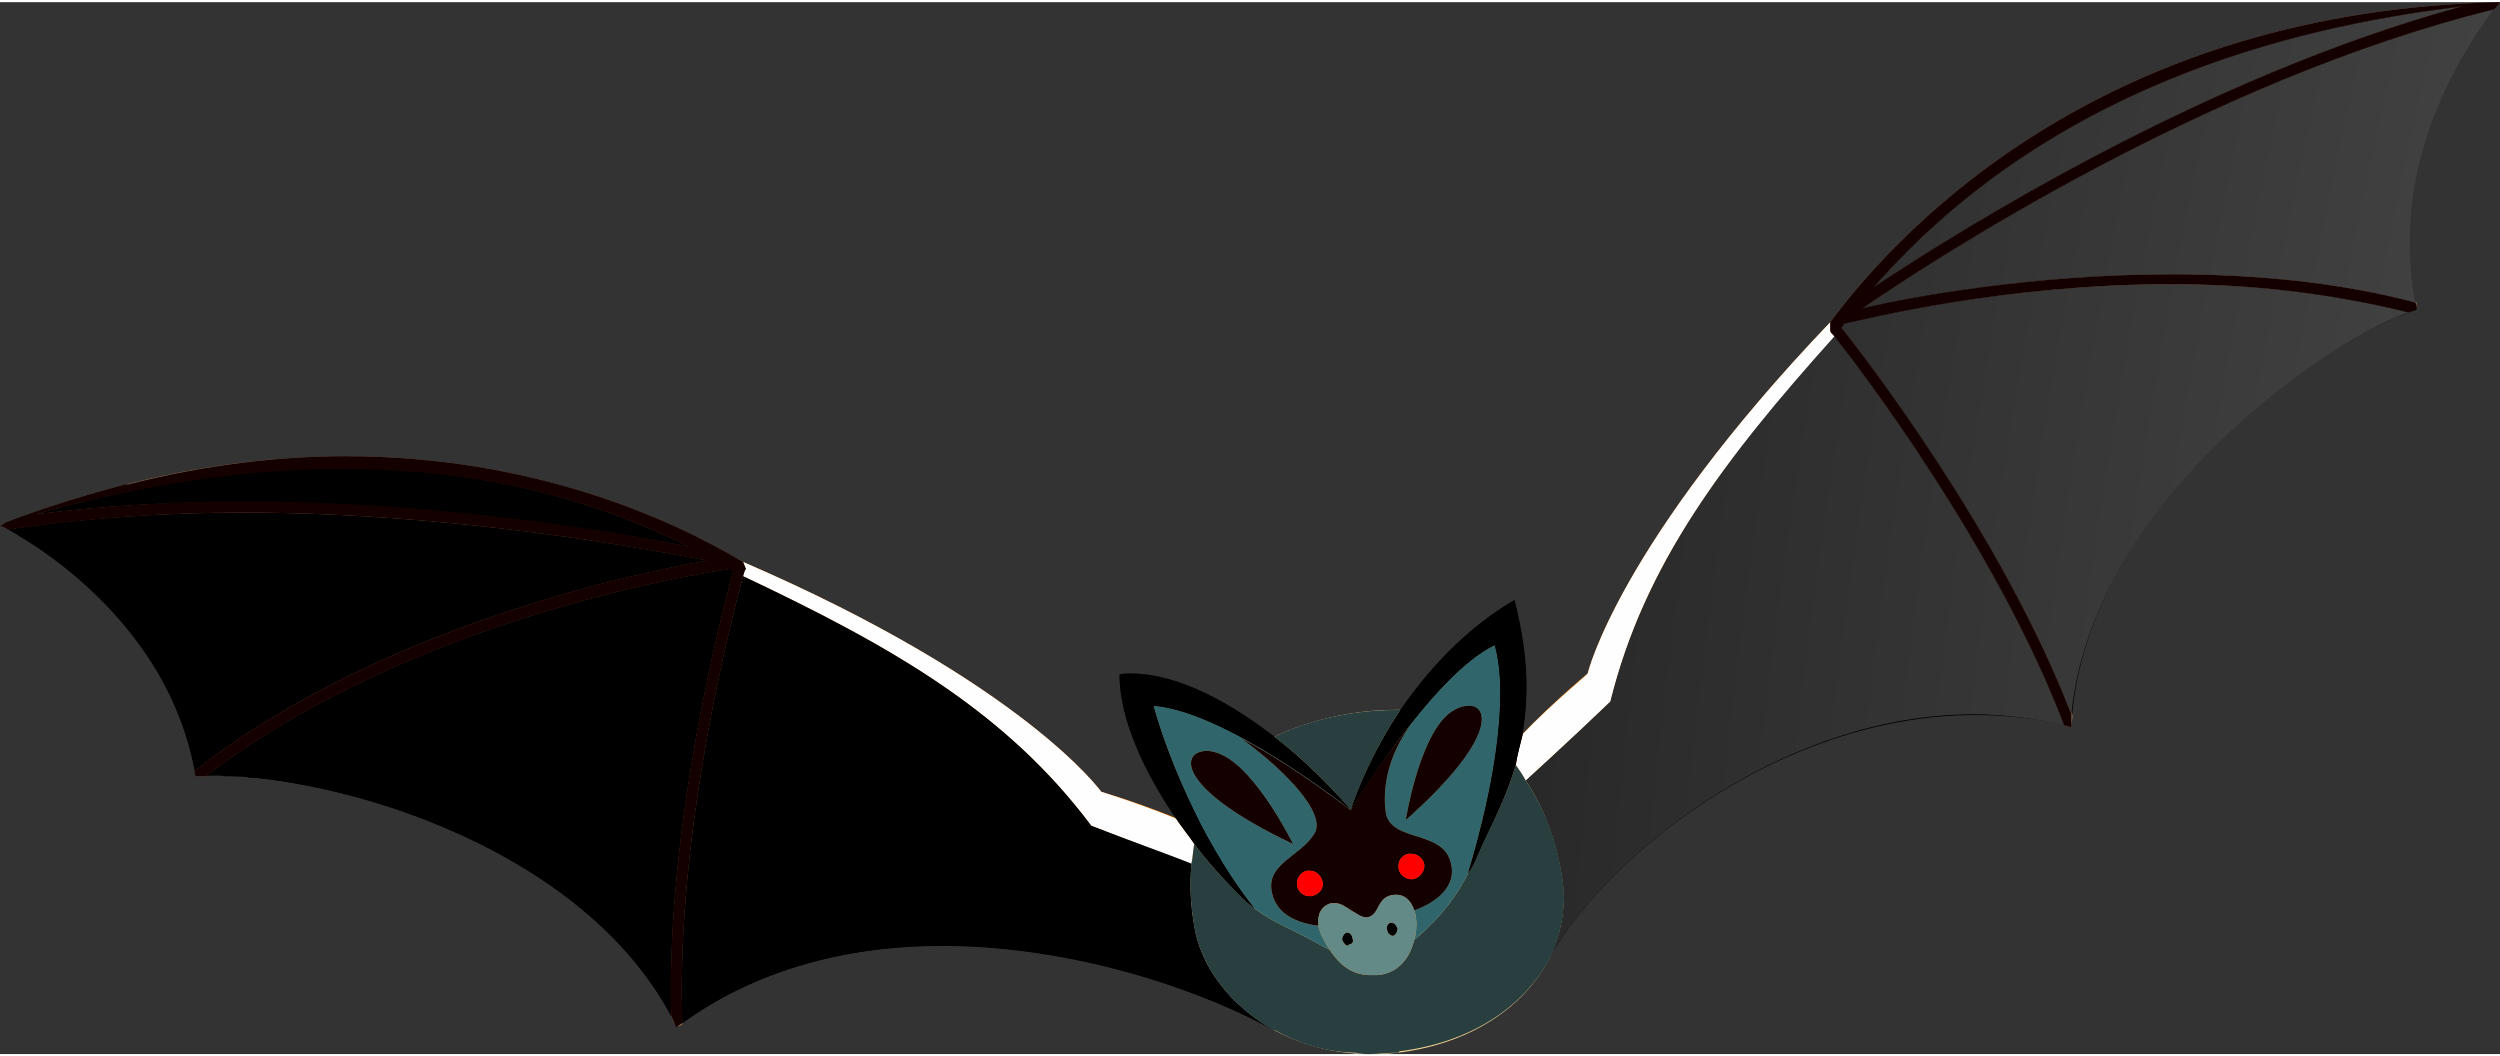 <?xml version="1.0" encoding="UTF-8"?>
<!DOCTYPE svg PUBLIC "-//W3C//DTD SVG 1.1//EN" "http://www.w3.org/Graphics/SVG/1.1/DTD/svg11.dtd">
<!-- Creator: CorelDRAW -->
<svg xmlns="http://www.w3.org/2000/svg" xml:space="preserve" width="329px" height="139px" version="1.1" style="shape-rendering:geometricPrecision; text-rendering:geometricPrecision; image-rendering:optimizeQuality; fill-rule:evenodd; clip-rule:evenodd"
viewBox="0 0 17.73 7.46"
 xmlns:xlink="http://www.w3.org/1999/xlink"
 xmlns:xodm="http://www.corel.com/coreldraw/odm/2003">
 <rect x="0" y="0" width="17.73" height="7.46" fill="#333333" stroke="none"/>
 <defs>
  <style type="text/css">
   <![CDATA[
    .fil6 {fill:#FEFEFE;fill-rule:nonzero}
    .fil0 {fill:black;fill-rule:nonzero}
    .fil7 {fill:#150000;fill-rule:nonzero}
    .fil8 {fill:#293E3F;fill-rule:nonzero}
    .fil9 {fill:#2F656B;fill-rule:nonzero}
    .fil10 {fill:#648A87;fill-rule:nonzero}
    .fil2 {fill:#8A694C;fill-rule:nonzero}
    .fil4 {fill:#E2C06D;fill-rule:nonzero}
    .fil3 {fill:#F4D695;fill-rule:nonzero}
    .fil11 {fill:red;fill-rule:nonzero}
    .fil1 {fill:#FF7D00;fill-rule:nonzero}
    .fil5 {fill:url(#id0)}
   ]]>
  </style>
  <radialGradient id="id0" gradientUnits="userSpaceOnUse" gradientTransform="matrix(17.557 -0 -0 -17.557 -1008 198)" cx="60.9" cy="10.67" r="3.43" fx="60.9" fy="10.67">
   <stop offset="0" style="stop-opacity:1; stop-color:white"/>
   <stop offset="1" style="stop-opacity:1; stop-color:black"/>
  </radialGradient>
 </defs>
 <g id="Слой_x0020_1">
  <g id="_1596219546224">
   <path class="fil0" d="M11.02 6.72c0.55,-0.88 2.1,-1.98 3.67,-1.58 0.07,-1.51 1.73,-2.73 2.45,-2.96 -0.28,-1.19 0.59,-2.18 0.59,-2.18 0,0 -1.4,0.06 -2.6,0.61 -1.2,0.55 -1.69,1.15 -2.08,1.64 -0.31,0.36 -1.32,1.36 -1.73,2.59 -0.28,0.3 -0.63,0.7 -0.63,0.7 0,0 0.15,1.02 0.33,1.18z"/>
   <path class="fil1" d="M12.98 2.27c-1.5,1.57 -1.72,2.49 -1.72,2.49 0,0 -0.34,0.28 -0.59,0.57 -0.02,0.24 0.15,0.19 0.15,0.19 0,0 0.32,-0.29 0.6,-0.56 0.25,-0.98 0.81,-1.73 1.62,-2.63l-0.06 -0.06z"/>
   <path class="fil2" d="M17.46 0.03c-1.83,0.5 -3.55,1.58 -4.17,1.99 1.33,-1.52 3.19,-1.87 4.17,-1.99zm0.27 -0.03c-2.75,0.06 -4.2,1.53 -4.75,2.27l0 0.06c0.07,0.09 1.15,1.45 1.66,2.8l0.05 0.01c0,-0.03 0.01,-0.06 0.01,-0.08 -0.5,-1.28 -1.48,-2.55 -1.64,-2.75l0.02 -0.03c0.2,-0.05 2.22,-0.54 4,-0.08 0.02,-0.01 0.04,-0.02 0.06,-0.02l0 -0.05c-1.59,-0.42 -3.38,-0.08 -3.93,0.04 0.48,-0.33 2.45,-1.62 4.48,-2.12 0.03,-0.03 0.04,-0.05 0.04,-0.05z"/>
   <path class="fil0" d="M9.04 7.29c-1.03,-0.55 -2.95,-1 -4.24,-0.02 -0.65,-1.36 -2.65,-1.84 -3.41,-1.78 -0.2,-1.21 -1.39,-1.78 -1.39,-1.78 0,0 1.32,-0.49 2.64,-0.44 1.31,0.05 2,0.4 2.55,0.7 0.43,0.22 1.75,0.75 2.59,1.73 0.38,0.16 0.85,0.4 0.85,0.4 0,0 0.51,0.97 0.41,1.19z"/>
   <path class="fil1" d="M8.57 5.89c-0.34,-0.17 -0.76,-0.29 -0.76,-0.29 0,0 -0.55,-0.77 -2.54,-1.63l-0.04 0.08c1.1,0.52 1.9,0.98 2.51,1.79 0.36,0.14 0.77,0.28 0.77,0.28 0,0 0.18,-0.01 0.06,-0.23z"/>
   <path class="fil3" d="M9.02 5.22c0.26,-0.14 0.8,-0.27 1.22,-0.16 0.42,0.11 0.75,0.57 0.84,1.15 0.09,0.58 -0.37,1.14 -1.16,1.24 -0.79,0.09 -1.34,-0.39 -1.44,-0.84 -0.1,-0.44 -0.03,-1.09 0.54,-1.39z"/>
   <path class="fil4" d="M10.41 6.18c0.08,-0.25 0.32,-1.11 0.19,-1.62 -0.44,0.21 -1.02,1.17 -1.02,1.17 0,0 -0.88,-0.7 -1.4,-0.74 0.15,0.57 0.52,1.2 0.72,1.44 0.15,0.11 0.28,0.15 0.47,0.26 0.27,0.15 0.42,0.15 0.57,0.03 0.13,-0.1 0.33,-0.26 0.47,-0.54l0 0z"/>
   <path class="fil0" d="M10.6 4.56c0.13,0.51 -0.11,1.37 -0.19,1.62l0 0c0.03,-0.04 0.05,-0.08 0.07,-0.13 0.15,-0.35 0.51,-0.88 0.26,-1.81 -0.87,0.52 -1.16,1.49 -1.16,1.49 0,0 0.58,-0.96 1.02,-1.17z"/>
   <path class="fil0" d="M9.58 5.73c0,0 -0.85,-1.02 -1.64,-0.96 0,0.49 0.43,1.12 0.78,1.49 0.07,0.08 0.13,0.13 0.18,0.17 -0.2,-0.24 -0.57,-0.87 -0.72,-1.44 0.52,0.04 1.4,0.74 1.4,0.74z"/>
   <path class="fil2" d="M9.97 5.8c0,0 0.09,-0.57 0.3,-0.75 0.21,-0.18 0.53,0.02 -0.3,0.75z"/>
   <path class="fil2" d="M9.17 5.97c0,0 -0.25,-0.51 -0.5,-0.63 -0.25,-0.12 -0.5,0.16 0.5,0.63z"/>
   <path class="fil2" d="M4.88 3.86c-0.73,-0.14 -2.74,-0.47 -4.62,-0.23 0.96,-0.27 2.81,-0.67 4.62,0.23zm0.39 0.11c-0.81,-0.48 -2.71,-1.27 -5.27,-0.26 0,0 0.02,0.01 0.06,0.03 2.07,-0.32 4.38,0.11 4.95,0.22 -0.56,0.1 -2.34,0.48 -3.63,1.49l0.01 0.04 0 0c0.02,0 0.04,0 0.07,0 1.46,-1.12 3.51,-1.44 3.72,-1.47l0.02 0.01c-0.07,0.26 -0.48,1.8 -0.44,3.16 0.01,0.03 0.02,0.06 0.04,0.08l0.04 -0.02c-0.05,-1.45 0.41,-3.12 0.45,-3.23l-0.02 -0.05z"/>
   <polygon class="fil2" points="10.08,5.03 10.09,5.02 "/>
   <path class="fil2" d="M10.01 5.12c-0.25,0.3 -0.43,0.61 -0.43,0.61 0,0 -0.38,-0.3 -0.78,-0.51 0.28,0.2 0.62,0.53 0.52,0.68 -0.1,0.16 -0.34,0.21 -0.3,0.41 0.04,0.2 0.26,0.25 0.45,0.24 0.2,-0.01 0.29,-0.04 0.49,-0.09 0.21,-0.04 0.37,-0.18 0.33,-0.35 -0.05,-0.24 -0.41,-0.15 -0.46,-0.35 -0.03,-0.17 0.01,-0.42 0.18,-0.64z"/>
   <path class="fil1" d="M9.43 6.72c-0.11,-0.16 -0.11,-0.3 0.01,-0.33 0.06,-0.01 0.1,0.02 0.14,0.05 0.04,0.03 0.08,0.06 0.12,0.05 0.09,-0.02 0.06,-0.15 0.19,-0.16 0.13,-0.01 0.18,0.17 0.14,0.32 -0.04,0.16 -0.14,0.24 -0.26,0.25 -0.12,0.01 -0.24,-0.01 -0.34,-0.18z"/>
   <path class="fil1" d="M9.38 6.24c0.01,0.05 -0.03,0.09 -0.08,0.1 -0.05,0.01 -0.09,-0.02 -0.1,-0.07 -0.01,-0.05 0.02,-0.1 0.07,-0.11 0.05,-0.01 0.1,0.03 0.11,0.08z"/>
   <path class="fil1" d="M10.1 6.11c0.01,0.05 -0.03,0.1 -0.08,0.11 -0.05,0.01 -0.09,-0.02 -0.1,-0.07 -0.01,-0.06 0.02,-0.1 0.07,-0.11 0.05,-0.01 0.1,0.02 0.11,0.07z"/>
   <path class="fil0" d="M9.59 6.64c0.01,0.02 0,0.04 -0.02,0.04 -0.02,0.01 -0.04,-0.01 -0.05,-0.03 0,-0.02 0.01,-0.04 0.03,-0.05 0.02,0 0.04,0.01 0.04,0.04z"/>
   <path class="fil0" d="M9.91 6.57c0,0.02 -0.01,0.04 -0.03,0.05 -0.02,0 -0.04,-0.02 -0.04,-0.04 -0.01,-0.02 0,-0.04 0.02,-0.05 0.02,0 0.04,0.01 0.05,0.04z"/>
   <path class="fil5" d="M11.02 6.72c0.06,-0.16 0.09,-0.33 0.06,-0.51 -0.04,-0.27 -0.13,-0.5 -0.26,-0.69 0.01,-0.01 0.33,-0.3 0.6,-0.56 0.24,-0.97 0.8,-1.71 1.59,-2.59 0.19,0.24 1.15,1.5 1.63,2.76 -0.21,-0.05 -0.43,-0.08 -0.64,-0.08 -1.31,0 -2.51,0.92 -2.98,1.67zm3.67 -1.67c-0.49,-1.27 -1.47,-2.54 -1.63,-2.74l0.02 -0.03c0.14,-0.03 1.13,-0.28 2.32,-0.28 0.54,0 1.12,0.06 1.68,0.2 -0.27,0.1 -0.62,0.31 -0.98,0.6 -0.66,0.53 -1.32,1.33 -1.41,2.25zm-1.48 -2.88c0.48,-0.33 2.45,-1.62 4.48,-2.12 -0.14,0.18 -0.6,0.83 -0.6,1.64 0,0.14 0.01,0.29 0.04,0.44 -0.57,-0.15 -1.17,-0.2 -1.73,-0.2 -0.98,0 -1.84,0.16 -2.19,0.24zm0.08 -0.15c1.33,-1.52 3.19,-1.87 4.17,-1.99 -1.83,0.5 -3.55,1.58 -4.17,1.99z"/>
   <path class="fil6" d="M10.82 5.52c-0.02,-0.04 -0.05,-0.08 -0.07,-0.11 0.01,-0.07 0.03,-0.14 0.05,-0.22 0.22,-0.23 0.46,-0.42 0.46,-0.43 0,0 0,0 0,0l0 0c0,0 0.22,-0.92 1.72,-2.49l0 0 0 0.06c0,0.01 0.01,0.02 0.03,0.04 -0.79,0.88 -1.35,1.62 -1.59,2.59 -0.27,0.26 -0.59,0.55 -0.6,0.56z"/>
   <path class="fil7" d="M14.69 5.14l0 0c-0.02,0 -0.03,-0.01 -0.05,-0.01l0 0c-0.48,-1.26 -1.44,-2.52 -1.63,-2.76 -0.02,-0.02 -0.03,-0.03 -0.03,-0.04l0 -0.06c0.55,-0.74 2,-2.21 4.75,-2.27 0,0 -0.01,0.02 -0.04,0.05l0 0c-2.03,0.5 -4,1.79 -4.48,2.12 0.35,-0.08 1.21,-0.24 2.19,-0.24 0.56,0 1.16,0.05 1.73,0.2 0.01,0.02 0.01,0.03 0.01,0.05 0,0 0,0 0,0 -0.02,0.01 -0.04,0.01 -0.06,0.02 0,0 0,0 0,0 -0.56,-0.14 -1.14,-0.2 -1.68,-0.2 -1.19,0 -2.18,0.25 -2.32,0.28l-0.02 0.03c0.16,0.2 1.14,1.47 1.63,2.74 0,0.03 0,0.06 0,0.09l0 0zm2.77 -5.11c-0.98,0.12 -2.84,0.47 -4.17,1.99 0.62,-0.41 2.34,-1.49 4.17,-1.99z"/>
   <path class="fil0" d="M9.03 7.29c-0.47,-0.26 -1.14,-0.49 -1.84,-0.57 -0.17,-0.02 -0.33,-0.03 -0.5,-0.03 -0.65,0 -1.31,0.16 -1.85,0.55 -0.05,-1.34 0.35,-2.87 0.43,-3.17 1.08,0.51 1.87,0.97 2.47,1.77 0.28,0.11 0.59,0.22 0.71,0.27 -0.02,0.17 0,0.35 0.03,0.5 0.06,0.25 0.25,0.51 0.55,0.68zm-4.27 -0.1c-0.36,-0.67 -1.05,-1.12 -1.74,-1.39 -0.43,-0.17 -0.86,-0.26 -1.2,-0.3 0,0 0,0 -0.01,0l0 0c0,0 0,0 -0.01,0 0,0 0,0 0,0 -0.01,0 -0.02,0 -0.03,0 0,0 -0.01,0 -0.02,-0.01 0,0 0,0 0,0 0,0 0,0 -0.01,0 -0.01,0 -0.02,0 -0.04,0 0,0 0,0 0,0 -0.03,0 -0.06,0 -0.09,0 0,0 0,0 -0.01,0 0,0 -0.01,0 -0.01,0 0,0 0,0 0,0 -0.02,-0.01 -0.04,-0.01 -0.06,-0.01l0 0c-0.03,0 -0.05,0 -0.07,0.01 0,0 0,0 0,0 1.46,-1.12 3.51,-1.44 3.72,-1.47l0.02 0.01c-0.07,0.26 -0.48,1.8 -0.44,3.16zm-3.37 -1.7c0,0 0,0 0,0l0 0 0 0zm0 0c0,0 0.01,0 0.02,0 -0.01,0 -0.02,0 -0.02,0zm0.02 0c0,0 0,0 0,0 0,0 0,0 0,0zm-0.03 -0.04c-0.19,-1.02 -1.08,-1.58 -1.32,-1.71 0.55,-0.08 1.12,-0.12 1.66,-0.12 1.51,0 2.87,0.26 3.29,0.34 -0.56,0.1 -2.33,0.48 -3.63,1.49zm3.5 -1.59c-0.54,-0.11 -1.79,-0.32 -3.16,-0.32 -0.48,0 -0.97,0.03 -1.46,0.09 0.51,-0.14 1.28,-0.32 2.16,-0.32 0.77,0 1.62,0.13 2.46,0.55z"/>
   <path class="fil6" d="M8.45 6.11c-0.12,-0.05 -0.43,-0.16 -0.71,-0.27 -0.6,-0.8 -1.39,-1.26 -2.47,-1.77 0.01,-0.03 0.01,-0.04 0.02,-0.05l-0.02 -0.05c1.99,0.86 2.54,1.63 2.54,1.63l0 0c0,0 0,0 0,0 0,0 0.26,0.08 0.53,0.19 0.04,0.06 0.09,0.12 0.13,0.18 -0.01,0.05 -0.01,0.09 -0.02,0.14z"/>
   <path class="fil8" d="M9.72 7.46c-0.04,0 -0.07,0 -0.11,-0.01l0 0c0,0 0,0 0,0 0,0 0,0 0,0 -0.01,0 -0.01,0 -0.01,0 0,0 0,0 0,0 0,0 0,0 0,0 0,0 0,0 -0.01,0 0,0 0,0 0,0 -0.21,-0.01 -0.39,-0.07 -0.55,-0.16l0 0c-0.01,0 -0.01,0 -0.01,0 -0.3,-0.17 -0.49,-0.43 -0.55,-0.68 -0.03,-0.15 -0.05,-0.33 -0.03,-0.5 0.01,-0.05 0.01,-0.09 0.02,-0.14 0.08,0.11 0.17,0.21 0.25,0.29 0.07,0.08 0.13,0.13 0.18,0.17l0 0c-0.1,-0.12 -0.25,-0.34 -0.39,-0.61l0 0c0.14,0.27 0.29,0.49 0.39,0.61 0.15,0.11 0.28,0.15 0.47,0.26 0.02,0.01 0.04,0.02 0.06,0.03 0.09,0.14 0.19,0.18 0.29,0.18 0.02,0 0.03,0 0.05,0 0.12,-0.01 0.22,-0.09 0.26,-0.25 0.12,-0.1 0.27,-0.25 0.38,-0.47l0 0c0.03,-0.04 0.05,-0.08 0.07,-0.13 0.07,-0.17 0.19,-0.37 0.27,-0.64 0.02,0.03 0.05,0.07 0.07,0.11 0.13,0.19 0.22,0.42 0.26,0.69 0.03,0.18 0,0.35 -0.06,0.51l0 0c0,0 0,0 0,0l0 0c-0.16,0.36 -0.54,0.65 -1.09,0.72 0,0 0,0 0,0 0,0 0,0 0,0 0,0 0,0 0,0 0,0 -0.01,0 -0.01,0.01l0 0c-0.07,0 -0.14,0.01 -0.2,0.01zm-0.14 -1.73l0 0c0,0 -0.22,-0.27 -0.54,-0.52 0.19,-0.1 0.52,-0.19 0.85,-0.19 0.01,0 0.03,0 0.04,0 -0.25,0.38 -0.35,0.71 -0.35,0.71l0 0z"/>
   <path class="fil9" d="M9.43 6.72c-0.02,-0.01 -0.04,-0.02 -0.06,-0.03 -0.19,-0.11 -0.32,-0.15 -0.47,-0.26 -0.1,-0.12 -0.25,-0.34 -0.39,-0.61 -0.13,-0.26 -0.25,-0.55 -0.33,-0.83 0.52,0.04 1.39,0.73 1.4,0.74 -0.01,0 -0.38,-0.3 -0.78,-0.51 0.28,0.2 0.62,0.53 0.52,0.68 -0.1,0.16 -0.34,0.21 -0.3,0.41 0.03,0.16 0.18,0.22 0.33,0.24 0.01,0.05 0.04,0.11 0.08,0.17l0 0zm-0.87 -1.41c-0.19,0 -0.23,0.26 0.61,0.66 0,0 -0.25,-0.51 -0.5,-0.63 -0.04,-0.02 -0.08,-0.03 -0.11,-0.03zm1.47 1.34c0,0 0,0 0,0 0.02,-0.07 0.02,-0.15 0,-0.21 0.17,-0.06 0.3,-0.18 0.26,-0.33 -0.05,-0.24 -0.41,-0.15 -0.46,-0.35 -0.03,-0.17 0.01,-0.42 0.18,-0.64 -0.25,0.3 -0.43,0.61 -0.43,0.61l0 0c0,0 0.58,-0.96 1.02,-1.17 0.03,0.1 0.04,0.22 0.04,0.34 0,0.49 -0.17,1.08 -0.23,1.28l0 0 0 0 0 0 0 0c-0.11,0.22 -0.26,0.37 -0.38,0.47zm0.39 -1.66c-0.05,0 -0.1,0.02 -0.15,0.06 -0.21,0.18 -0.3,0.75 -0.3,0.75 0.64,-0.57 0.59,-0.81 0.45,-0.81zm-0.33 0.03l-0.01 0.01 0.01 -0.01zm-0.51 0.71l0 0 0 0z"/>
   <path class="fil0" d="M10.41 6.18l0 0c0.06,-0.2 0.23,-0.79 0.23,-1.28 0,-0.12 -0.01,-0.24 -0.04,-0.34 -0.44,0.21 -1.02,1.17 -1.02,1.17l0 0c0,0 0.1,-0.33 0.35,-0.71 0,0 0,0 0,0 0.19,-0.27 0.45,-0.57 0.81,-0.78l0 0c0.01,0.03 0.02,0.07 0.02,0.1 0,0 0,0 0,0 0,0.01 0,0.01 0,0.01 0.08,0.33 0.08,0.61 0.03,0.85 0,-0.01 0,-0.01 0.01,-0.01 -0.02,0.08 -0.04,0.15 -0.05,0.22 -0.08,0.27 -0.2,0.47 -0.27,0.64 -0.02,0.05 -0.04,0.09 -0.07,0.13l0 0 0 0z"/>
   <path class="fil0" d="M8.9 6.43c-0.05,-0.04 -0.11,-0.09 -0.18,-0.17 -0.08,-0.08 -0.17,-0.18 -0.25,-0.29 -0.04,-0.06 -0.09,-0.12 -0.13,-0.18 0,0 0,0 0,0 -0.22,-0.32 -0.4,-0.7 -0.4,-1.02l0 0c0,0 0,0 0,0 0,0 0,0 0,0 0,0 0,0 0,0 0.02,-0.01 0.05,-0.01 0.07,-0.01 0.36,0 0.73,0.22 1.03,0.45 0,0 0,0 0,0 0.32,0.25 0.54,0.52 0.54,0.52l0 0 0 0 0 0 0 0c-0.01,-0.01 -0.88,-0.7 -1.4,-0.74l0 0c0.08,0.28 0.2,0.57 0.33,0.83 0.14,0.27 0.29,0.49 0.39,0.61z"/>
   <path class="fil7" d="M9.97 5.8c0,0 0.09,-0.57 0.3,-0.75 0.05,-0.04 0.1,-0.06 0.15,-0.06 0.14,0 0.19,0.24 -0.45,0.81z"/>
   <path class="fil7" d="M9.17 5.97c-0.84,-0.4 -0.8,-0.66 -0.61,-0.66 0.03,0 0.07,0.01 0.11,0.03 0.25,0.12 0.5,0.63 0.5,0.63z"/>
   <path class="fil7" d="M4.8 7.27c0,0 -0.01,0 -0.01,-0.01 -0.01,-0.02 -0.02,-0.05 -0.03,-0.07 0,0 0,0 0,0 -0.04,-1.36 0.37,-2.9 0.44,-3.16l-0.02 -0.01c-0.21,0.03 -2.26,0.35 -3.72,1.47 0,0 0,0 0,0 0,0 0,0 0,0 -0.02,0 -0.03,0 -0.05,0 0,0 0,0 0,0 0,0 0,0 0,0 0,0 0,0 0,0 -0.01,0 -0.02,0 -0.02,0l0 0 0 0c-0.01,-0.01 -0.01,-0.03 -0.01,-0.04l0 0c1.3,-1.01 3.07,-1.39 3.63,-1.49 -0.42,-0.08 -1.78,-0.34 -3.29,-0.34 -0.54,0 -1.11,0.04 -1.66,0.12l0 0c-0.04,-0.02 -0.06,-0.03 -0.06,-0.03l0 0c0.01,0 0.03,-0.01 0.04,-0.02 0.29,-0.11 0.58,-0.2 0.85,-0.27 0.01,0 0.01,0 0.01,0 0,0 0,0 0.01,0 0.55,-0.14 1.07,-0.2 1.54,-0.2 1.32,0 2.3,0.44 2.82,0.75l0 0 0.02 0.05c-0.01,0.01 -0.01,0.02 -0.02,0.05 -0.08,0.3 -0.48,1.83 -0.43,3.17l0 0c-0.02,0.01 -0.03,0.02 -0.04,0.03l0 0zm-3.08 -3.73c1.37,0 2.62,0.21 3.16,0.32 -0.84,-0.42 -1.69,-0.55 -2.46,-0.55 -0.88,0 -1.65,0.18 -2.16,0.32 0.49,-0.06 0.98,-0.09 1.46,-0.09z"/>
   <polygon class="fil7" points="10.08,5.03 10.09,5.02 "/>
   <path class="fil7" d="M9.35 6.55c-0.15,-0.02 -0.3,-0.08 -0.33,-0.24 -0.04,-0.2 0.2,-0.25 0.3,-0.41 0.1,-0.15 -0.24,-0.48 -0.52,-0.68 0.4,0.21 0.77,0.51 0.78,0.51l0 0 0 0 0 0 0 0c0,0 0.18,-0.31 0.43,-0.61 -0.17,0.22 -0.21,0.47 -0.18,0.64 0.05,0.2 0.41,0.11 0.46,0.35 0.04,0.15 -0.09,0.27 -0.26,0.33 -0.02,-0.06 -0.06,-0.11 -0.13,-0.11 0,0 -0.01,0 -0.01,0 -0.13,0.01 -0.1,0.14 -0.19,0.16 -0.01,0 -0.01,0 -0.01,0 -0.04,0 -0.07,-0.03 -0.11,-0.05 -0.03,-0.02 -0.07,-0.05 -0.11,-0.05 -0.01,0 -0.02,0 -0.03,0 -0.07,0.02 -0.1,0.08 -0.09,0.16zm-0.06 -0.39c-0.01,0 -0.01,0 -0.02,0 -0.05,0.01 -0.08,0.06 -0.07,0.11 0.01,0.04 0.04,0.07 0.09,0.07 0,0 0.01,0 0.01,0 0.05,-0.01 0.09,-0.05 0.08,-0.1 -0.01,-0.05 -0.05,-0.08 -0.09,-0.08zm0.72 -0.12c-0.01,0 -0.01,0 -0.02,0 -0.05,0.01 -0.08,0.05 -0.07,0.11 0.01,0.04 0.05,0.07 0.09,0.07 0,0 0.01,0 0.01,0 0.05,-0.01 0.09,-0.06 0.08,-0.11 -0.01,-0.04 -0.05,-0.07 -0.09,-0.07z"/>
   <path class="fil10" d="M9.72 6.9c-0.1,0 -0.2,-0.04 -0.29,-0.18l0 0c-0.04,-0.06 -0.07,-0.12 -0.08,-0.17 -0.01,-0.08 0.02,-0.14 0.09,-0.16 0.01,0 0.02,0 0.03,0 0.04,0 0.08,0.03 0.11,0.05 0.04,0.02 0.07,0.05 0.11,0.05 0,0 0,0 0.01,0 0.09,-0.02 0.06,-0.15 0.19,-0.16 0,0 0.01,0 0.01,0 0.07,0 0.11,0.05 0.13,0.11 0.02,0.06 0.02,0.14 0,0.21 0,0 0,0 0,0 -0.04,0.16 -0.14,0.24 -0.26,0.25 -0.02,0 -0.03,0 -0.05,0zm-0.16 -0.3c-0.01,0 -0.01,0 -0.01,0 -0.02,0.01 -0.03,0.03 -0.03,0.05 0.01,0.02 0.02,0.04 0.04,0.04 0,0 0.01,-0.01 0.01,-0.01 0.02,0 0.03,-0.02 0.02,-0.04 0,-0.02 -0.02,-0.04 -0.03,-0.04zm0.31 -0.07c0,0 0,0 -0.01,0 -0.02,0.01 -0.03,0.03 -0.02,0.05 0,0.02 0.02,0.04 0.04,0.04 0,0 0,0 0,0 0.02,-0.01 0.03,-0.03 0.03,-0.05 -0.01,-0.02 -0.02,-0.04 -0.04,-0.04z"/>
   <path class="fil11" d="M9.29 6.34c-0.05,0 -0.08,-0.03 -0.09,-0.07 -0.01,-0.05 0.02,-0.1 0.07,-0.11 0.01,0 0.01,0 0.02,0 0.04,0 0.08,0.03 0.09,0.08 0.01,0.05 -0.03,0.09 -0.08,0.1 0,0 -0.01,0 -0.01,0z"/>
   <path class="fil11" d="M10.01 6.22c-0.04,0 -0.08,-0.03 -0.09,-0.07 -0.01,-0.06 0.02,-0.1 0.07,-0.11 0.01,0 0.01,0 0.02,0 0.04,0 0.08,0.03 0.09,0.07 0.01,0.05 -0.03,0.1 -0.08,0.11 0,0 -0.01,0 -0.01,0z"/>
   <path class="fil0" d="M9.56 6.69c-0.02,0 -0.03,-0.02 -0.04,-0.04 0,-0.02 0.01,-0.04 0.03,-0.05 0,0 0,0 0.01,0 0.01,0 0.03,0.02 0.03,0.04 0.01,0.02 0,0.04 -0.02,0.04 0,0 -0.01,0.01 -0.01,0.01z"/>
   <path class="fil0" d="M9.88 6.62c-0.02,0 -0.04,-0.02 -0.04,-0.04 -0.01,-0.02 0,-0.04 0.02,-0.05 0.01,0 0.01,0 0.01,0 0.02,0 0.03,0.02 0.04,0.04 0,0.02 -0.01,0.04 -0.03,0.05 0,0 0,0 0,0z"/>
  </g>
 </g>
</svg>
